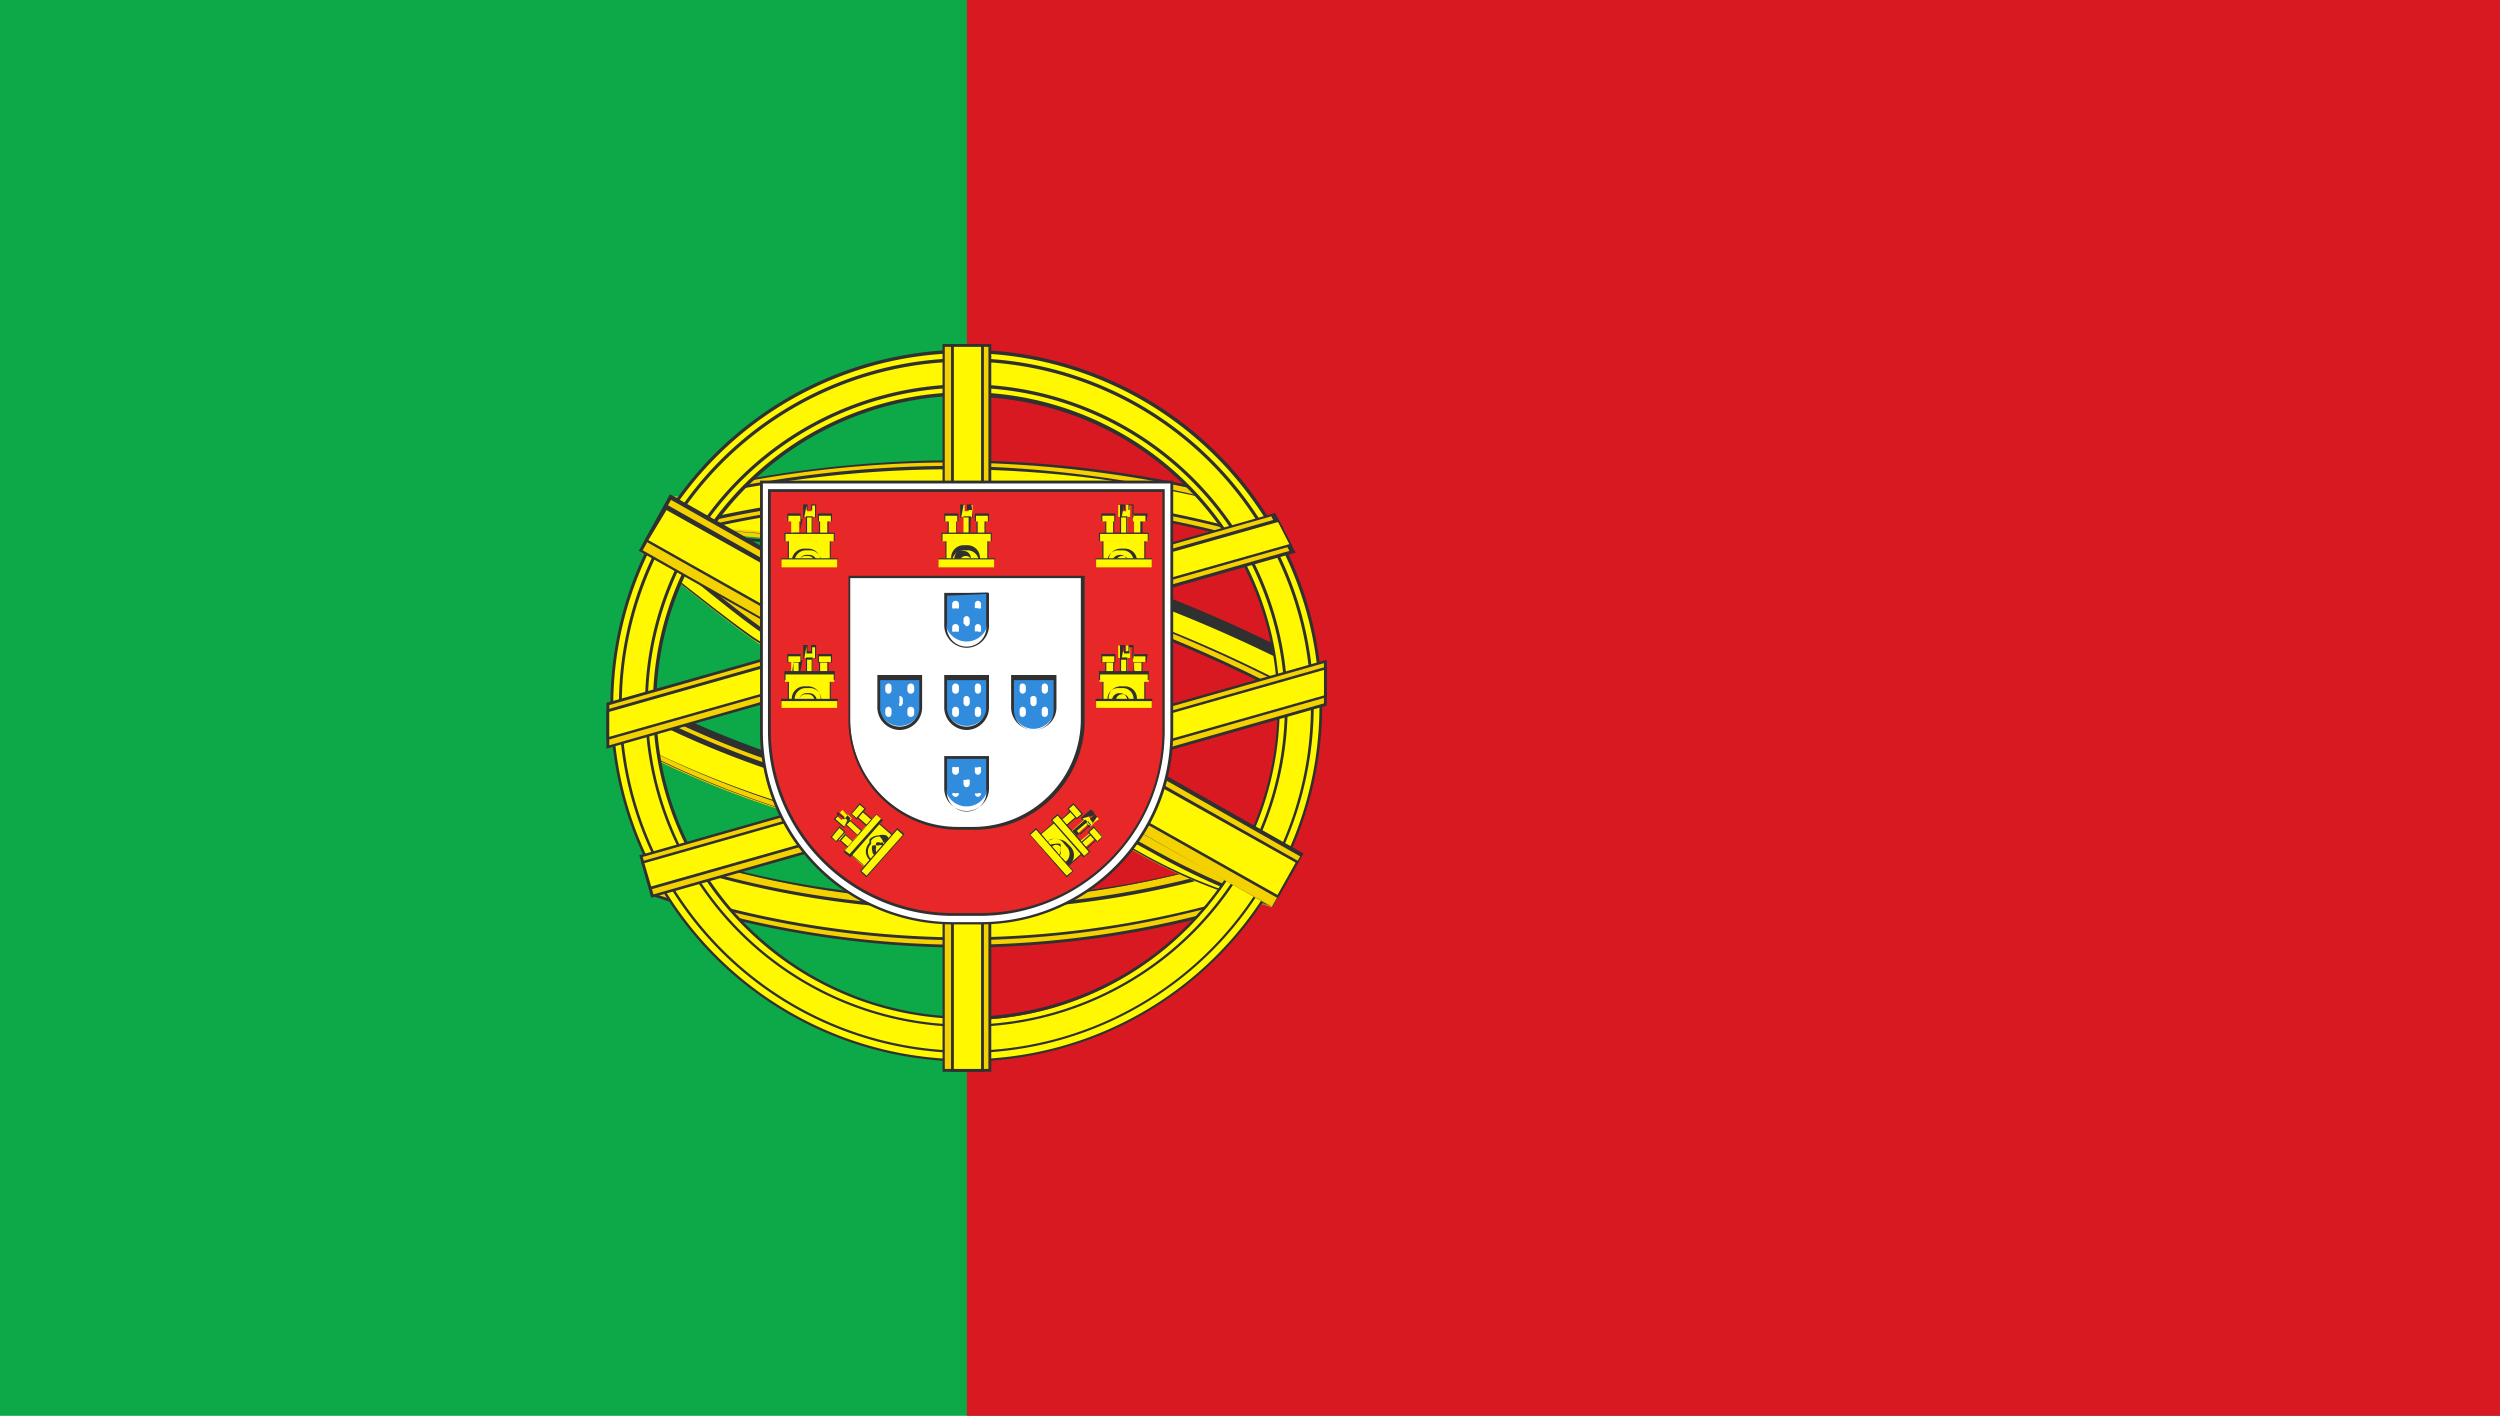<svg xmlns="http://www.w3.org/2000/svg" viewBox="0 0 44.11 24.98"><defs><style>.cls-1{fill:#0da948;}.cls-2{fill:#d81921;}.cls-3{fill:#f4d100;}.cls-4{fill:#303030;}.cls-5{fill:#fff800;}.cls-6{fill:#fff;}.cls-7{fill:#e82828;}.cls-8{fill:#318cdd;}</style></defs><title>portugal</title><g id="Layer_2" data-name="Layer 2"><g id="OBJECTS"><rect class="cls-1" width="44.11" height="24.98"/><rect class="cls-2" x="17.06" width="27.05" height="24.98"/><path class="cls-3" d="M11.5,15.79c.07-.32.11-.47.19-.79a16.38,16.38,0,0,0,10.58,0c.07.32.11.47.18.79A17,17,0,0,1,11.5,15.79Z"/><path class="cls-4" d="M17,16.72a17.45,17.45,0,0,1-5.49-.91h0l.2-.83h0a16.75,16.75,0,0,0,5.29.87A16.69,16.69,0,0,0,22.26,15h0l.19.83h0A17.39,17.39,0,0,1,17,16.72Zm-5.45-.95a17.2,17.2,0,0,0,5.45.9,17.24,17.24,0,0,0,5.45-.9L22.25,15A16.63,16.63,0,0,1,17,15.9,16.69,16.69,0,0,1,11.7,15Z"/><path class="cls-5" d="M11.53,15.67l.12-.52a16.46,16.46,0,0,0,10.65,0l.13.52A17,17,0,0,1,11.53,15.67Z"/><path class="cls-4" d="M17,16.59a17.26,17.26,0,0,1-5.46-.9h0l.13-.56h0A16.9,16.9,0,0,0,17,16a17,17,0,0,0,5.32-.88h0l.13.56h0A17.2,17.2,0,0,1,17,16.59Zm-5.42-.94a17.28,17.28,0,0,0,5.42.89,17.28,17.28,0,0,0,5.42-.89l-.11-.46a16.92,16.92,0,0,1-5.31.87,16.87,16.87,0,0,1-5.31-.87Z"/><path class="cls-3" d="M18.65,14.25a16.49,16.49,0,0,1-7.39-1.9c-.12.3-.18.45-.31.74a16.87,16.87,0,0,0,7.7,2Z"/><path class="cls-4" d="M18.67,15.08h0a17,17,0,0,1-7.71-2h0l.33-.79h0a16.44,16.44,0,0,0,7.38,1.89h0Zm-7.68-2a17,17,0,0,0,7.63,2v-.77a16.45,16.45,0,0,1-7.35-1.89Z"/><path class="cls-5" d="M18.65,14.4a16.33,16.33,0,0,1-7.45-1.91L11,13a16.81,16.81,0,0,0,7.65,1.95Z"/><path class="cls-4" d="M18.67,15h0A17.08,17.08,0,0,1,11,13h0l.22-.53h0a16.55,16.55,0,0,0,7.44,1.91h0ZM11,13a16.94,16.94,0,0,0,7.59,1.94v-.48a16.63,16.63,0,0,1-7.4-1.9Z"/><path class="cls-3" d="M23.39,11.86c-.15.21-.22.32-.36.54a24.57,24.57,0,0,0-11.13-3c0-.25,0-.38,0-.64A25.42,25.42,0,0,1,23.39,11.86Z"/><path class="cls-4" d="M23,12.43h0A24.46,24.46,0,0,0,11.9,9.48h0l0-.7h0A25.33,25.33,0,0,1,23.4,11.84h0Zm-11.12-3A24.6,24.6,0,0,1,23,12.37l.33-.5a25.5,25.5,0,0,0-11.46-3Z"/><path class="cls-5" d="M23.33,11.94l-.23.35a24.68,24.68,0,0,0-11.21-3c0-.17,0-.25,0-.42A25.36,25.36,0,0,1,23.33,11.94Z"/><path class="cls-4" d="M23.11,12.33h0a24.78,24.78,0,0,0-11.2-3h0l0-.47h0a25.25,25.25,0,0,1,11.47,3h0Zm-11.19-3a24.64,24.64,0,0,1,11.17,2.95L23.3,12a25.4,25.4,0,0,0-11.41-3Z"/><path class="cls-3" d="M12.29,8.65v.69a19.38,19.38,0,0,1,9.83.22v-.7A20.07,20.07,0,0,0,12.29,8.65Z"/><path class="cls-4" d="M22.14,9.59h0a19.43,19.43,0,0,0-5.33-.75,19.65,19.65,0,0,0-4.49.52h0V8.63h0a20.91,20.91,0,0,1,4.5-.51,20.35,20.35,0,0,1,5.35.73h0Zm-5.36-.8a19.74,19.74,0,0,1,5.32.74V8.88a20.54,20.54,0,0,0-5.32-.72,20,20,0,0,0-4.47.51v.64A19.42,19.42,0,0,1,16.78,8.79Z"/><path class="cls-5" d="M12.29,8.75V9.2a19.61,19.61,0,0,1,9.83.23V9A20.07,20.07,0,0,0,12.29,8.75Z"/><path class="cls-4" d="M22.14,9.46h0a19.6,19.6,0,0,0-9.82-.22h0V8.73h0a20.3,20.3,0,0,1,4.5-.51A19.94,19.94,0,0,1,22.13,9h0Zm-5.36-.8a19.74,19.74,0,0,1,5.32.74V9a20.12,20.12,0,0,0-5.32-.72,20.62,20.62,0,0,0-4.47.5v.4A20,20,0,0,1,16.78,8.66Z"/><path class="cls-5" d="M22.72,15.28l-.28.72a9.59,9.59,0,0,1-2.24-.88c-2.18-1.21-5.54-2.87-6.92-3.84-.52-.36-2-1.56-2-1.56l.32-.47Z"/><path class="cls-4" d="M22.46,16h0a9.23,9.23,0,0,1-2.25-.88c-.71-.4-1.54-.83-2.41-1.29a50.82,50.82,0,0,1-4.51-2.55c-.52-.36-2-1.55-2-1.56h0l.34-.51h0l11.13,6ZM11.32,9.72c.17.13,1.49,1.2,2,1.54a49.31,49.31,0,0,0,4.5,2.54c.87.47,1.7.9,2.41,1.3a9.6,9.6,0,0,0,2.22.87l.26-.68-11.07-6Z"/><path class="cls-3" d="M22.67,15.5l-.23.5a13.61,13.61,0,0,1-2.11-.95c-2.17-1.21-5.51-3-6.9-3.91-.6-.41-2-1.6-2-1.6l.14-.15Z"/><path class="cls-4" d="M22.46,16h0a12.6,12.6,0,0,1-2.12-.95l-2-1.09c-1.84-1-3.91-2.13-4.92-2.81-.6-.41-2-1.6-2-1.61l0,0,.16-.18L22.7,15.49Zm-11-6.49c.17.14,1.46,1.21,2,1.58,1,.69,3.08,1.82,4.91,2.81.71.39,1.39.76,2,1.1a14.06,14.06,0,0,0,2.09.94l.21-.46L11.53,9.42Z"/><path class="cls-5" d="M17.06,6.21a6.25,6.25,0,1,0,6.24,6.24A6.24,6.24,0,0,0,17.06,6.21Zm0,11.75a5.51,5.51,0,1,1,5.5-5.51A5.51,5.51,0,0,1,17.06,18Z"/><path class="cls-4" d="M17.06,18.73a6.28,6.28,0,1,1,6.27-6.28A6.29,6.29,0,0,1,17.06,18.73Zm0-12.5a6.23,6.23,0,1,0,6.22,6.22A6.24,6.24,0,0,0,17.06,6.23Zm0,11.75a5.53,5.53,0,1,1,5.52-5.53A5.54,5.54,0,0,1,17.06,18Zm0-11a5.48,5.48,0,1,0,5.48,5.47A5.47,5.47,0,0,0,17.06,7Z"/><path class="cls-4" d="M17.06,18.58a6.13,6.13,0,1,1,6.12-6.13A6.14,6.14,0,0,1,17.06,18.58Zm0-12.2a6.08,6.08,0,1,0,6.07,6.07A6.08,6.08,0,0,0,17.06,6.38Z"/><path class="cls-4" d="M17.06,18.12a5.67,5.67,0,1,1,5.66-5.67A5.67,5.67,0,0,1,17.06,18.12Zm0-11.28a5.62,5.62,0,1,0,5.61,5.61A5.62,5.62,0,0,0,17.06,6.84Z"/><rect class="cls-3" x="16.65" y="6.09" width="0.82" height="12.79"/><path class="cls-4" d="M17.49,18.91h-.86V6.07h.86Zm-.82-.05h.77V6.12h-.77Z"/><rect class="cls-5" x="16.8" y="6.09" width="0.53" height="12.79"/><path class="cls-4" d="M17.36,18.91h-.58V6.07h.58Zm-.53-.05h.48V6.12h-.48Z"/><rect class="cls-3" x="16.6" y="6" width="1.07" height="12.79" transform="translate(-2.08 21.22) rotate(-60.54)"/><path class="cls-4" d="M22.45,16,11.27,9.72l.55-1L23,15.06ZM11.34,9.71,22.44,16l.5-.89L11.84,8.82Z"/><rect class="cls-5" x="16.8" y="5.98" width="0.7" height="12.79" transform="translate(-2.05 21.24) rotate(-60.6)"/><path class="cls-4" d="M22.55,15.85,11.37,9.54l.37-.65L22.92,15.2ZM11.44,9.53l11.1,6.26.32-.57L11.76,9Z"/><polygon class="cls-3" points="10.73 13.18 22.83 9.74 22.49 9.08 10.73 12.42 10.73 13.18"/><path class="cls-4" d="M10.7,13.21V12.4h0L22.5,9.05l.36.7Zm.05-.77v.71l12-3.43-.32-.61Z"/><polygon class="cls-5" points="10.73 13.03 22.76 9.61 22.54 9.18 10.73 12.54 10.73 13.03"/><path class="cls-4" d="M10.7,13.06v-.54h0L22.55,9.15l.25.48Zm.05-.5V13l12-3.4-.2-.39Z"/><polygon class="cls-3" points="23.39 11.67 11.31 15.11 11.51 15.81 23.39 12.43 23.39 11.67"/><path class="cls-4" d="M11.49,15.84l-.21-.75,12.13-3.45v.81h0Zm-.15-.72.19.66,11.83-3.37V11.7Z"/><polygon class="cls-5" points="23.39 11.79 11.34 15.21 11.47 15.67 23.39 12.29 23.39 11.79"/><path class="cls-4" d="M11.46,15.7l-.15-.5,12.1-3.44v.54h0Zm-.09-.47.12.41,11.87-3.37v-.45Z"/><path class="cls-6" d="M13.43,8.5v4.42a3.37,3.37,0,0,0,3.38,3.37h.5a3.37,3.37,0,0,0,3.37-3.37V8.5Z"/><path class="cls-4" d="M17.31,16.31h-.5a3.4,3.4,0,0,1-3.4-3.39V8.48H20.7v4.44A3.39,3.39,0,0,1,17.31,16.31ZM13.46,8.53v4.39a3.36,3.36,0,0,0,3.35,3.35h.5a3.35,3.35,0,0,0,3.34-3.35V8.53Z"/><path class="cls-7" d="M13.58,8.66V12.9a3.24,3.24,0,0,0,3.24,3.24h.48a3.24,3.24,0,0,0,3.24-3.24V8.66Z"/><path class="cls-4" d="M17.3,16.16h-.48a3.27,3.27,0,0,1-3.27-3.26V8.63h7V12.9A3.27,3.27,0,0,1,17.3,16.16ZM13.6,8.68V12.9a3.22,3.22,0,0,0,3.22,3.21h.48a3.21,3.21,0,0,0,3.21-3.21V8.68Z"/><path class="cls-6" d="M15,10.18v2.51a1.92,1.92,0,0,0,1.92,1.92h.29a1.92,1.92,0,0,0,1.92-1.92V10.18Z"/><path class="cls-4" d="M17.2,14.64h-.29a1.94,1.94,0,0,1-1.94-2V10.16h4.17v2.53A1.94,1.94,0,0,1,17.2,14.64ZM15,10.2v2.49a1.9,1.9,0,0,0,1.89,1.9h.29a1.9,1.9,0,0,0,1.89-1.9V10.2Z"/><path class="cls-8" d="M16.68,10.48V11a.38.38,0,0,0,.75,0v-.55Z"/><path class="cls-4" d="M17.06,11.43a.4.4,0,0,1-.4-.4v-.57h.79V11A.4.4,0,0,1,17.06,11.43Zm-.35-.92V11a.35.35,0,1,0,.69,0v-.52Z"/><path class="cls-6" d="M17.31,10.73a.06.06,0,0,1-.06,0h0a0,0,0,0,1-.05,0v-.07a.06.06,0,0,1,.05-.06h0a.06.06,0,0,1,.06.06Z"/><path class="cls-6" d="M17.11,11a.06.06,0,0,1-.06.05h0A0,0,0,0,1,17,11v-.07a.06.06,0,0,1,.05-.06h0a.06.06,0,0,1,.06.06Z"/><path class="cls-6" d="M16.92,10.73a.06.06,0,0,1-.06,0h0a.06.06,0,0,1-.06,0v-.07a.06.06,0,0,1,.06-.06h0a.06.06,0,0,1,.06.06Z"/><path class="cls-6" d="M17.31,11.14a.06.06,0,0,1-.06,0h0a0,0,0,0,1-.05,0v-.07a.06.06,0,0,1,.05-.06h0a.06.06,0,0,1,.06.06Z"/><path class="cls-6" d="M16.92,11.14a.06.06,0,0,1-.06,0h0a.06.06,0,0,1-.06,0v-.07a.06.06,0,0,1,.06-.06h0a.06.06,0,0,1,.06.06Z"/><path class="cls-8" d="M16.68,13.36v.55a.38.38,0,0,0,.75,0v-.55Z"/><path class="cls-4" d="M17.06,14.31a.4.4,0,0,1-.4-.4v-.57h.79v.57A.4.4,0,0,1,17.06,14.31Zm-.35-.92v.52a.35.35,0,1,0,.69,0v-.52Z"/><path class="cls-6" d="M17.31,13.61a.06.06,0,0,1-.06.06h0a.06.06,0,0,1-.05-.06v-.07a0,0,0,0,1,.05,0h0a.06.06,0,0,1,.06,0Z"/><path class="cls-6" d="M17.11,13.83a.06.06,0,0,1-.06.06h0a.06.06,0,0,1-.05-.06v-.07a0,0,0,0,1,.05,0h0a.06.06,0,0,1,.06,0Z"/><path class="cls-6" d="M16.92,13.61a.06.06,0,0,1-.06.06h0a.06.06,0,0,1-.06-.06v-.07a.06.06,0,0,1,.06,0h0a.06.06,0,0,1,.06,0Z"/><path class="cls-6" d="M17.31,14a.06.06,0,0,1-.06.06h0A.06.06,0,0,1,17.2,14V14a0,0,0,0,1,.05,0h0a.06.06,0,0,1,.06,0Z"/><path class="cls-6" d="M16.92,14a.06.06,0,0,1-.06.06h0A.06.06,0,0,1,16.8,14V14a.06.06,0,0,1,.06,0h0a.06.06,0,0,1,.06,0Z"/><path class="cls-8" d="M16.68,11.94v.55a.38.38,0,0,0,.75,0v-.55Z"/><path class="cls-4" d="M17.06,12.88a.4.4,0,0,1-.4-.39v-.58h.79v.58A.4.4,0,0,1,17.06,12.88ZM16.71,12v.53a.35.35,0,0,0,.69,0V12Z"/><path class="cls-6" d="M17.31,12.18a.06.06,0,0,1-.06.06h0a.06.06,0,0,1-.05-.06v-.06s0-.06.05-.06h0a.06.06,0,0,1,.06.06Z"/><path class="cls-6" d="M17.11,12.4a.06.06,0,0,1-.06.06h0A.06.06,0,0,1,17,12.4v-.06s0-.06.05-.06h0a.06.06,0,0,1,.06.06Z"/><path class="cls-6" d="M16.92,12.18a.06.06,0,0,1-.06.06h0a.06.06,0,0,1-.06-.06v-.06a.06.06,0,0,1,.06-.06h0a.06.06,0,0,1,.06.06Z"/><path class="cls-6" d="M17.31,12.59a.06.06,0,0,1-.06.06h0s-.05,0-.05-.06v-.06a.06.06,0,0,1,.05-.06h0a.06.06,0,0,1,.06.06Z"/><path class="cls-6" d="M16.92,12.59a.06.06,0,0,1-.06.06h0a.06.06,0,0,1-.06-.06v-.06a.06.06,0,0,1,.06-.06h0a.06.06,0,0,1,.06.06Z"/><path class="cls-8" d="M15.5,11.94v.55a.38.38,0,0,0,.75,0v-.55Z"/><path class="cls-4" d="M15.87,12.88a.4.4,0,0,1-.39-.39v-.58h.79v.58A.4.4,0,0,1,15.87,12.88ZM15.53,12v.53a.35.35,0,0,0,.69,0V12Z"/><path class="cls-6" d="M16.13,12.18a.06.06,0,0,1-.06.06h0a.06.06,0,0,1-.06-.06v-.06a.06.06,0,0,1,.06-.06h0a.06.06,0,0,1,.06.06Z"/><path class="cls-6" d="M15.93,12.4a.06.06,0,0,1-.06.06h0a.06.06,0,0,1,0-.06v-.06s0-.06,0-.06h0a.06.06,0,0,1,.06.06Z"/><path class="cls-6" d="M15.73,12.18a.06.06,0,0,1-.05.06h0a.06.06,0,0,1-.06-.06v-.06a.06.06,0,0,1,.06-.06h0s.05,0,.05.06Z"/><path class="cls-6" d="M16.13,12.59a.06.06,0,0,1-.06.06h0a.06.06,0,0,1-.06-.06v-.06a.06.06,0,0,1,.06-.06h0a.06.06,0,0,1,.06.06Z"/><path class="cls-6" d="M15.73,12.59s0,.06-.05.06h0a.06.06,0,0,1-.06-.06v-.06a.06.06,0,0,1,.06-.06h0a.06.06,0,0,1,.05.06Z"/><path class="cls-8" d="M17.87,11.94v.55a.37.37,0,0,0,.37.37.38.38,0,0,0,.37-.37v-.55Z"/><path class="cls-4" d="M18.24,12.88a.4.4,0,0,1-.4-.39v-.58h.8v.58A.4.4,0,0,1,18.24,12.88ZM17.89,12v.53a.35.35,0,0,0,.7,0V12Z"/><path class="cls-6" d="M18.49,12.18a.06.06,0,0,1-.06.06h0a.06.06,0,0,1-.05-.06v-.06s0-.06.05-.06h0a.06.06,0,0,1,.06.06Z"/><path class="cls-6" d="M18.29,12.4a.06.06,0,0,1-.05.06h0a.06.06,0,0,1-.06-.06v-.06a.05.05,0,0,1,.06-.06h0s.05,0,.05.06Z"/><path class="cls-6" d="M18.1,12.18a.06.06,0,0,1-.06.06h0a.06.06,0,0,1-.05-.06v-.06s0-.06.05-.06h0a.06.06,0,0,1,.06.06Z"/><path class="cls-6" d="M18.49,12.59a.06.06,0,0,1-.06.06h0s-.05,0-.05-.06v-.06a.06.06,0,0,1,.05-.06h0a.06.06,0,0,1,.06.06Z"/><path class="cls-6" d="M18.1,12.59a.06.06,0,0,1-.06.06h0s-.05,0-.05-.06v-.06a.06.06,0,0,1,.05-.06h0a.06.06,0,0,1,.06.06Z"/><rect class="cls-5" x="16.69" y="9.41" width="0.74" height="0.45"/><path class="cls-4" d="M17.44,9.87h-.76V9.4h.76Zm-.74,0h.72V9.42H16.7Z"/><rect class="cls-5" x="16.73" y="9.17" width="0.14" height="0.23"/><path class="cls-4" d="M16.88,9.42h-.16V9.16h.16Zm-.14,0h.13V9.18h-.13Z"/><rect class="cls-5" x="16.67" y="9.07" width="0.23" height="0.13"/><path class="cls-4" d="M16.91,9.2h-.25V9.06h.25Zm-.23,0h.21v-.1h-.21Z"/><rect class="cls-5" x="17.24" y="9.17" width="0.14" height="0.23"/><path class="cls-4" d="M17.39,9.42h-.16V9.16h.16Zm-.14,0h.12V9.18h-.12Z"/><rect class="cls-5" x="17.21" y="9.07" width="0.23" height="0.13"/><path class="cls-4" d="M17.45,9.2H17.2V9.06h.25Zm-.23,0h.21v-.1h-.21Z"/><polygon class="cls-5" points="17.09 8.91 17.09 9.02 17.02 9.02 17.02 8.91 16.95 8.91 16.95 9.02 16.95 9.03 16.95 9.12 17.16 9.12 17.16 9.03 17.16 9.02 17.16 8.91 17.09 8.91"/><path class="cls-4" d="M17.17,9.13h-.23V8.9H17V9h.06V8.9h.08Zm-.21,0h.19V8.92h0V9H17V8.92H17Z"/><rect class="cls-5" x="17" y="9.12" width="0.11" height="0.28"/><path class="cls-4" d="M17.12,9.42H17V9.11h.13ZM17,9.4h.09V9.13H17Z"/><rect class="cls-5" x="16.62" y="9.41" width="0.87" height="0.14"/><path class="cls-4" d="M17.5,9.55h-.89V9.4h.89Zm-.87,0h.85V9.42h-.85Z"/><path class="cls-5" d="M16.94,9.94a.11.11,0,0,1,0-.08A.13.13,0,0,1,17,9.73h0a.12.12,0,0,1,.12.13.11.11,0,0,1,0,.08h.1a.19.19,0,0,0,0-.1.2.2,0,0,0-.2-.21H17a.21.21,0,0,0-.21.21.19.19,0,0,0,0,.1Z"/><path class="cls-4" d="M17.28,10h-.13v0a.11.11,0,0,0,0-.07.11.11,0,0,0-.11-.12h0a.11.11,0,0,0-.11.12.11.11,0,0,0,0,.07l0,0h-.14a.19.19,0,0,1,0-.1A.22.22,0,0,1,17,9.62h.08a.22.22,0,0,1,.21.22.19.19,0,0,1,0,.1Zm-.09,0h.08a.29.29,0,0,0,0-.09.2.2,0,0,0-.19-.2H17a.2.2,0,0,0-.2.2.16.16,0,0,0,0,.09h.07a.19.19,0,0,1,0-.07A.13.13,0,0,1,17,9.72h0a.13.13,0,0,1,.13.14A.19.19,0,0,1,17.19,9.93Z"/><rect class="cls-5" x="16.56" y="9.86" width="0.98" height="0.15"/><path class="cls-4" d="M17.56,10h-1V9.85h1Zm-1,0h1V9.87h-1Z"/><rect class="cls-5" x="13.91" y="9.41" width="0.74" height="0.45"/><path class="cls-4" d="M14.66,9.87H13.9V9.4h.76Zm-.74,0h.72V9.42h-.72Z"/><rect class="cls-5" x="13.96" y="9.17" width="0.14" height="0.23"/><path class="cls-4" d="M14.11,9.42H14V9.16h.16ZM14,9.4h.12V9.18H14Z"/><rect class="cls-5" x="13.9" y="9.07" width="0.23" height="0.13"/><path class="cls-4" d="M14.13,9.2h-.24V9.06h.24Zm-.22,0h.21v-.1h-.21Z"/><rect class="cls-5" x="14.46" y="9.17" width="0.14" height="0.23"/><path class="cls-4" d="M14.62,9.42h-.17V9.16h.17Zm-.15,0h.13V9.18h-.13Z"/><rect class="cls-5" x="14.44" y="9.07" width="0.23" height="0.13"/><path class="cls-4" d="M14.68,9.2h-.25V9.06h.25Zm-.23,0h.21v-.1h-.21Z"/><polygon class="cls-5" points="14.32 8.91 14.32 9.02 14.24 9.02 14.24 8.91 14.18 8.91 14.18 9.02 14.18 9.03 14.18 9.12 14.39 9.12 14.39 9.03 14.39 9.02 14.39 8.91 14.32 8.91"/><path class="cls-4" d="M14.4,9.13h-.23V8.9h.08V9h.06V8.9h.09Zm-.21,0h.19V8.92h-.05V9h-.1V8.92h0Z"/><rect class="cls-5" x="14.23" y="9.12" width="0.11" height="0.28"/><path class="cls-4" d="M14.34,9.42h-.12V9.11h.12Zm-.1,0h.08V9.13h-.08Z"/><rect class="cls-5" x="13.85" y="9.41" width="0.87" height="0.14"/><path class="cls-4" d="M14.73,9.55h-.89V9.4h.89Zm-.87,0h.85V9.42h-.85Z"/><path class="cls-5" d="M14.17,9.94a.11.11,0,0,1,0-.08.12.12,0,0,1,.12-.13h.05a.13.13,0,0,1,.12.13.11.11,0,0,1,0,.08h.1a.19.19,0,0,0,0-.1.21.21,0,0,0-.21-.21h-.08a.2.2,0,0,0-.2.21.19.19,0,0,0,0,.1Z"/><path class="cls-4" d="M14.5,10h-.13l0,0a.11.11,0,0,0,0-.07.11.11,0,0,0-.11-.12h-.05a.11.11,0,0,0-.11.12.11.11,0,0,0,0,.07v0h-.13a.19.19,0,0,1,0-.1.22.22,0,0,1,.21-.22h.08a.22.22,0,0,1,.22.22.19.19,0,0,1,0,.1Zm-.08,0h.07a.16.16,0,0,0,0-.09.2.2,0,0,0-.2-.2h-.08a.2.2,0,0,0-.19.2.29.29,0,0,0,0,.09h.08a.19.19,0,0,1,0-.07.13.13,0,0,1,.13-.14h.05a.13.13,0,0,1,.13.14A.19.19,0,0,1,14.42,9.93Z"/><rect class="cls-5" x="13.79" y="9.86" width="0.98" height="0.15"/><path class="cls-4" d="M14.78,10h-1V9.85h1Zm-1,0h1V9.87h-1Z"/><rect class="cls-5" x="19.46" y="9.41" width="0.74" height="0.45"/><path class="cls-4" d="M20.21,9.87h-.76V9.4h.76Zm-.74,0h.72V9.42h-.72Z"/><rect class="cls-5" x="19.51" y="9.17" width="0.14" height="0.23"/><path class="cls-4" d="M19.66,9.42H19.5V9.16h.16Zm-.14,0h.12V9.18h-.12Z"/><rect class="cls-5" x="19.44" y="9.07" width="0.23" height="0.13"/><path class="cls-4" d="M19.68,9.2h-.25V9.06h.25Zm-.23,0h.21v-.1h-.21Z"/><rect class="cls-5" x="20.01" y="9.17" width="0.14" height="0.23"/><path class="cls-4" d="M20.16,9.42H20V9.16h.16ZM20,9.4h.12V9.18H20Z"/><rect class="cls-5" x="19.99" y="9.07" width="0.23" height="0.13"/><path class="cls-4" d="M20.23,9.2H20V9.06h.25Zm-.23,0h.21v-.1H20Z"/><polygon class="cls-5" points="19.87 8.91 19.87 9.02 19.79 9.02 19.79 8.91 19.73 8.91 19.73 9.02 19.73 9.03 19.73 9.12 19.94 9.12 19.94 9.03 19.94 9.02 19.94 8.91 19.87 8.91"/><path class="cls-4" d="M20,9.13h-.24V8.9h.09V9h.06V8.9H20Zm-.21,0h.19V8.92h-.05V9h-.1V8.92h0Z"/><rect class="cls-5" x="19.78" y="9.12" width="0.11" height="0.28"/><path class="cls-4" d="M19.89,9.42h-.13V9.11h.13Zm-.11,0h.09V9.13h-.09Z"/><rect class="cls-5" x="19.4" y="9.41" width="0.87" height="0.14"/><path class="cls-4" d="M20.27,9.55h-.88V9.4h.88Zm-.86,0h.84V9.42h-.84Z"/><path class="cls-5" d="M19.72,9.94a.12.12,0,0,1,0-.08.13.13,0,0,1,.13-.13h0a.12.12,0,0,1,.12.13.11.11,0,0,1,0,.08h.11a.36.36,0,0,0,0-.1.2.2,0,0,0-.2-.21h-.08a.2.2,0,0,0-.2.21.36.36,0,0,0,0,.1Z"/><path class="cls-4" d="M20.05,10h-.13l0,0a.11.11,0,0,0,0-.07.12.12,0,0,0-.12-.12h0a.11.11,0,0,0-.11.12.19.19,0,0,0,0,.07l0,0h-.13a.19.19,0,0,1,0-.1.21.21,0,0,1,.21-.22h.08a.21.21,0,0,1,.21.22.19.19,0,0,1,0,.1Zm-.09,0H20a.15.15,0,0,0,0-.09.19.19,0,0,0-.19-.2h-.08a.19.19,0,0,0-.19.2.15.15,0,0,0,0,.09h.08a.11.11,0,0,1,0-.07.14.14,0,0,1,.14-.14h0a.13.13,0,0,1,.13.14A.1.1,0,0,1,20,9.93Z"/><rect class="cls-5" x="19.34" y="9.86" width="0.98" height="0.15"/><path class="cls-4" d="M20.33,10h-1V9.85h1Zm-1,0h1V9.87h-1Z"/><rect class="cls-5" x="13.91" y="11.89" width="0.74" height="0.45"/><path class="cls-4" d="M14.66,12.35H13.9v-.47h.76Zm-.74,0h.72V11.9h-.72Z"/><rect class="cls-5" x="13.96" y="11.66" width="0.14" height="0.23"/><path class="cls-4" d="M14.11,11.9H14v-.25h.16Zm-.14,0h.12v-.21H14Z"/><rect class="cls-5" x="13.9" y="11.55" width="0.23" height="0.13"/><path class="cls-4" d="M14.13,11.69h-.24v-.15h.24Zm-.22,0h.21v-.11h-.21Z"/><rect class="cls-5" x="14.46" y="11.66" width="0.14" height="0.23"/><path class="cls-4" d="M14.62,11.9h-.17v-.25h.17Zm-.15,0h.13v-.21h-.13Z"/><rect class="cls-5" x="14.44" y="11.55" width="0.23" height="0.13"/><path class="cls-4" d="M14.68,11.69h-.25v-.15h.25Zm-.23,0h.21v-.11h-.21Z"/><polygon class="cls-5" points="14.32 11.39 14.32 11.5 14.24 11.5 14.24 11.39 14.18 11.39 14.18 11.5 14.18 11.51 14.18 11.61 14.39 11.61 14.39 11.51 14.39 11.5 14.39 11.39 14.32 11.39"/><path class="cls-4" d="M14.4,11.62h-.23v-.24h.08v.11h.06v-.11h.09Zm-.21,0h.19v-.2h-.05v.11h-.1V11.4h0Z"/><rect class="cls-5" x="14.23" y="11.61" width="0.11" height="0.28"/><path class="cls-4" d="M14.34,11.9h-.12v-.3h.12Zm-.1,0h.08v-.26h-.08Z"/><rect class="cls-5" x="13.85" y="11.89" width="0.87" height="0.14"/><path class="cls-4" d="M14.73,12h-.89v-.16h.89Zm-.87,0h.85V11.9h-.85Z"/><path class="cls-5" d="M14.17,12.42a.11.11,0,0,1,0-.08.12.12,0,0,1,.12-.12h.05a.12.12,0,0,1,.12.12.11.11,0,0,1,0,.08h.1a.19.19,0,0,0,0-.1.22.22,0,0,0-.21-.21h-.08a.21.21,0,0,0-.2.21.19.19,0,0,0,0,.1Z"/><path class="cls-4" d="M14.5,12.43h-.13l0,0a.09.09,0,0,0,0-.07.11.11,0,0,0-.11-.11h-.05a.11.11,0,0,0-.11.11.09.09,0,0,0,0,.07v0h-.13a.19.19,0,0,1,0-.1.22.22,0,0,1,.21-.22h.08a.22.22,0,0,1,.22.22.19.19,0,0,1,0,.1Zm-.08,0h.07a.16.16,0,0,0,0-.09.2.2,0,0,0-.2-.2h-.08a.2.2,0,0,0-.19.2.29.29,0,0,0,0,.09h.08a.19.19,0,0,1,0-.07.13.13,0,0,1,.13-.13h.05a.13.13,0,0,1,.13.13A.19.19,0,0,1,14.42,12.41Z"/><rect class="cls-5" x="13.79" y="12.34" width="0.98" height="0.15"/><path class="cls-4" d="M14.78,12.49h-1v-.16h1Zm-1,0h1v-.12h-1Z"/><rect class="cls-5" x="19.46" y="11.89" width="0.74" height="0.45"/><path class="cls-4" d="M20.21,12.35h-.76v-.47h.76Zm-.74,0h.72V11.9h-.72Z"/><rect class="cls-5" x="19.51" y="11.66" width="0.14" height="0.23"/><path class="cls-4" d="M19.66,11.9H19.5v-.25h.16Zm-.14,0h.12v-.21h-.12Z"/><rect class="cls-5" x="19.44" y="11.55" width="0.23" height="0.13"/><path class="cls-4" d="M19.68,11.69h-.25v-.15h.25Zm-.23,0h.21v-.11h-.21Z"/><rect class="cls-5" x="20.01" y="11.66" width="0.14" height="0.23"/><path class="cls-4" d="M20.16,11.9H20v-.25h.16Zm-.14,0h.12v-.21H20Z"/><rect class="cls-5" x="19.99" y="11.55" width="0.23" height="0.13"/><path class="cls-4" d="M20.23,11.69H20v-.15h.25Zm-.23,0h.21v-.11H20Z"/><polygon class="cls-5" points="19.87 11.39 19.87 11.5 19.79 11.5 19.79 11.39 19.73 11.39 19.73 11.5 19.73 11.51 19.73 11.61 19.94 11.61 19.94 11.51 19.94 11.5 19.94 11.39 19.87 11.39"/><path class="cls-4" d="M20,11.62h-.24v-.24h.09v.11h.06v-.11H20Zm-.21,0h.19v-.2h-.05v.11h-.1V11.4h0Z"/><rect class="cls-5" x="19.78" y="11.61" width="0.11" height="0.28"/><path class="cls-4" d="M19.89,11.9h-.13v-.3h.13Zm-.11,0h.09v-.26h-.09Z"/><rect class="cls-5" x="19.4" y="11.89" width="0.87" height="0.14"/><path class="cls-4" d="M20.27,12h-.88v-.16h.88Zm-.86,0h.84V11.9h-.84Z"/><path class="cls-5" d="M19.72,12.42a.11.11,0,0,1,.09-.2h0a.12.12,0,0,1,.12.12.11.11,0,0,1,0,.08h.11a.36.36,0,0,0,0-.1.21.21,0,0,0-.2-.21h-.08a.21.21,0,0,0-.2.21.36.36,0,0,0,0,.1Z"/><path class="cls-4" d="M20.05,12.43h-.13l0,0a.09.09,0,0,0,0-.07.11.11,0,0,0-.12-.11h0a.11.11,0,0,0-.11.11.14.14,0,0,0,0,.07l0,0h-.13a.19.19,0,0,1,0-.1.21.21,0,0,1,.21-.22h.08a.21.21,0,0,1,.21.22.19.19,0,0,1,0,.1Zm-.09,0H20a.15.15,0,0,0,0-.09.19.19,0,0,0-.19-.2h-.08a.19.19,0,0,0-.19.2.15.15,0,0,0,0,.09h.08a.11.11,0,0,1,0-.07.13.13,0,0,1,.14-.13h0a.13.13,0,0,1,.13.13A.1.1,0,0,1,20,12.41Z"/><rect class="cls-5" x="19.34" y="12.34" width="0.98" height="0.15"/><path class="cls-4" d="M20.33,12.49h-1v-.16h1Zm-1,0h1v-.12h-1Z"/><rect class="cls-5" x="18.55" y="14.48" width="0.45" height="0.74" transform="translate(-5.13 16.09) rotate(-41.31)"/><path class="cls-4" d="M18.85,15.29l-.5-.57.35-.31.5.57Zm-.48-.57.48.54.32-.28-.47-.54Z"/><polygon class="cls-5" points="18.82 14.56 18.73 14.46 18.9 14.31 19 14.41 18.82 14.56"/><path class="cls-4" d="M18.82,14.58l-.1-.12.18-.17.11.12Zm-.08-.12.08.09.16-.14-.08-.09Z"/><polygon class="cls-5" points="19 14.44 18.85 14.27 18.94 14.19 19.09 14.36 19 14.44"/><path class="cls-4" d="M19,14.46l-.17-.19.11-.1.17.19Zm-.14-.19.14.16.08-.07-.14-.16Z"/><polygon class="cls-5" points="19.06 14.84 19.16 14.94 19.33 14.79 19.24 14.69 19.06 14.84"/><path class="cls-4" d="M19.16,15l-.11-.12.19-.17.1.12Zm-.08-.12.08.09.16-.14-.08-.09Z"/><rect class="cls-5" x="19.27" y="14.61" width="0.13" height="0.23" transform="translate(-4.91 16.45) rotate(-41.37)"/><path class="cls-4" d="M19.36,14.86l-.17-.18.11-.1.16.19Zm-.14-.18.14.16.08-.07-.14-.16Z"/><polygon class="cls-5" points="19.34 14.4 19.26 14.47 19.21 14.41 19.29 14.34 19.25 14.29 19.16 14.37 19.16 14.37 19.09 14.44 19.23 14.59 19.3 14.53 19.3 14.52 19.39 14.45 19.34 14.4"/><path class="cls-4" d="M19.22,14.61l-.15-.18.18-.15.06.06-.09.08,0,0,.08-.07.06.06Zm-.12-.17.13.14.14-.13,0,0-.08.08-.06-.08.08-.07,0,0Z"/><polygon class="cls-5" points="18.98 14.74 18.91 14.66 19.12 14.47 19.19 14.55 18.98 14.74"/><path class="cls-4" d="M19,14.75l-.08-.09.23-.2.08.09Zm0-.09.06.07.19-.18-.05-.06Z"/><polygon class="cls-5" points="19.13 15.12 18.55 14.47 18.66 14.38 19.23 15.03 19.13 15.12"/><path class="cls-4" d="M19.12,15.13l-.58-.66.12-.11.58.67Zm-.55-.66.56.63.08-.07-.55-.64Z"/><path class="cls-5" d="M18.47,15a.12.12,0,0,1,0-.08.12.12,0,0,1,.17,0l0,0a.12.12,0,0,1,0,.17.11.11,0,0,1-.08,0l.07.07a.18.18,0,0,0,.09,0,.21.21,0,0,0,0-.29l-.05-.06a.22.22,0,0,0-.29,0,.24.24,0,0,0-.06.09Z"/><path class="cls-4" d="M18.68,15.22l-.08-.09h0a.12.12,0,0,0,.11-.11.11.11,0,0,0,0-.08l0,0a.1.1,0,0,0-.15,0,.07.07,0,0,0,0,.07v0l-.09-.1h0a.33.33,0,0,1,.06-.1.24.24,0,0,1,.14,0,.22.22,0,0,1,.16.07l.06.06a.22.22,0,0,1,0,.3.14.14,0,0,1-.1.05Zm0-.08.05.06a.12.12,0,0,0,.08,0,.18.18,0,0,0,0-.27l-.05-.06a.18.18,0,0,0-.15-.07.18.18,0,0,0-.12.05.16.16,0,0,0-.06.08l.05.06a.12.12,0,0,1,.13-.1.18.18,0,0,1,.1,0l0,0a.16.16,0,0,1,0,.09.13.13,0,0,1,0,.09A.11.11,0,0,1,18.64,15.14Z"/><polygon class="cls-5" points="18.82 15.46 18.17 14.72 18.28 14.63 18.93 15.37 18.82 15.46"/><path class="cls-4" d="M18.82,15.48l-.66-.76.12-.11.66.76Zm-.64-.75.64.72.1-.08-.64-.73Z"/><rect class="cls-5" x="14.97" y="14.62" width="0.74" height="0.45" transform="matrix(0.66, -0.75, 0.75, 0.66, -5.94, 16.57)"/><path class="cls-4" d="M15.26,15.29,14.91,15l.5-.57.36.31ZM14.94,15l.32.28.48-.54-.32-.28Z"/><polygon class="cls-5" points="15.29 14.56 15.38 14.46 15.21 14.31 15.12 14.41 15.29 14.56"/><path class="cls-4" d="M15.29,14.58l-.19-.17.11-.12.19.17Zm-.16-.17.16.14.08-.09-.16-.14Z"/><polygon class="cls-5" points="15.12 14.44 15.27 14.27 15.17 14.19 15.02 14.36 15.12 14.44"/><path class="cls-4" d="M15.12,14.46l-.11-.1.16-.19.11.1Zm-.09-.1.08.07.14-.16-.08-.07Z"/><polygon class="cls-5" points="15.05 14.84 14.96 14.94 14.78 14.79 14.88 14.69 15.05 14.84"/><path class="cls-4" d="M15,15l-.19-.17.1-.12.19.17Zm-.16-.17.16.14.08-.09-.16-.14Z"/><rect class="cls-5" x="14.67" y="14.66" width="0.23" height="0.13" transform="translate(-6.04 16.09) rotate(-48.65)"/><path class="cls-4" d="M14.76,14.86l-.11-.09.16-.19.11.1Zm-.08-.09.07.07.14-.16-.08-.07Z"/><polygon class="cls-5" points="14.77 14.4 14.85 14.47 14.9 14.41 14.82 14.34 14.86 14.29 14.95 14.37 14.96 14.37 15.03 14.44 14.89 14.59 14.82 14.53 14.81 14.52 14.73 14.45 14.77 14.4"/><path class="cls-4" d="M14.89,14.61l-.18-.16.06-.06.08.07,0,0-.08-.08,0-.06.18.15Zm-.15-.16.15.13.12-.14-.14-.13,0,0,.09.07-.07.08-.08-.08Z"/><polygon class="cls-5" points="15.14 14.74 15.21 14.66 14.99 14.47 14.92 14.55 15.14 14.74"/><path class="cls-4" d="M15.14,14.75l-.23-.2.08-.09.23.2Zm-.2-.2.19.18.06-.07L15,14.49Z"/><rect class="cls-5" x="14.79" y="14.68" width="0.87" height="0.14" transform="translate(-5.9 16.47) rotate(-48.75)"/><path class="cls-4" d="M15,15.13l-.12-.1.59-.67.11.11ZM14.9,15l.09.07.56-.63-.09-.08Z"/><path class="cls-5" d="M15.64,15a.09.09,0,0,0,0-.08.12.12,0,0,0-.17,0l0,0a.12.12,0,0,0,0,.17.13.13,0,0,0,.08,0l-.06.07a.18.18,0,0,1-.1,0,.22.22,0,0,1,0-.29l.06-.06a.2.2,0,0,1,.28,0,.24.24,0,0,1,.06.09Z"/><path class="cls-4" d="M15.43,15.22h0a.12.12,0,0,1-.09-.05.21.21,0,0,1,0-.3l0-.06a.24.24,0,0,1,.16-.07.24.24,0,0,1,.14,0,.21.21,0,0,1,.06.1h0l-.08.1v0a.08.08,0,0,0,0-.07.11.11,0,0,0-.08,0,.09.09,0,0,0-.08,0l0,0a.11.11,0,0,0,0,.08.12.12,0,0,0,0,.08.09.09,0,0,0,.07,0h0Zm.09-.46a.18.18,0,0,0-.15.07l0,.06a.19.19,0,0,0,0,.27.12.12,0,0,0,.08,0l.05-.06a.07.07,0,0,1-.06,0,.11.11,0,0,1-.05-.09.16.16,0,0,1,0-.09l0,0a.21.21,0,0,1,.1,0,.12.12,0,0,1,.09,0,.16.16,0,0,1,0,.07l0-.06a.22.22,0,0,0,0-.08A.21.21,0,0,0,15.52,14.76Z"/><rect class="cls-5" x="15.07" y="14.97" width="0.98" height="0.15" transform="translate(-6.01 16.83) rotate(-48.75)"/><path class="cls-4" d="M15.29,15.48l-.12-.11.66-.76.13.11Zm-.09-.11.09.08.64-.72-.1-.09Z"/></g></g></svg>